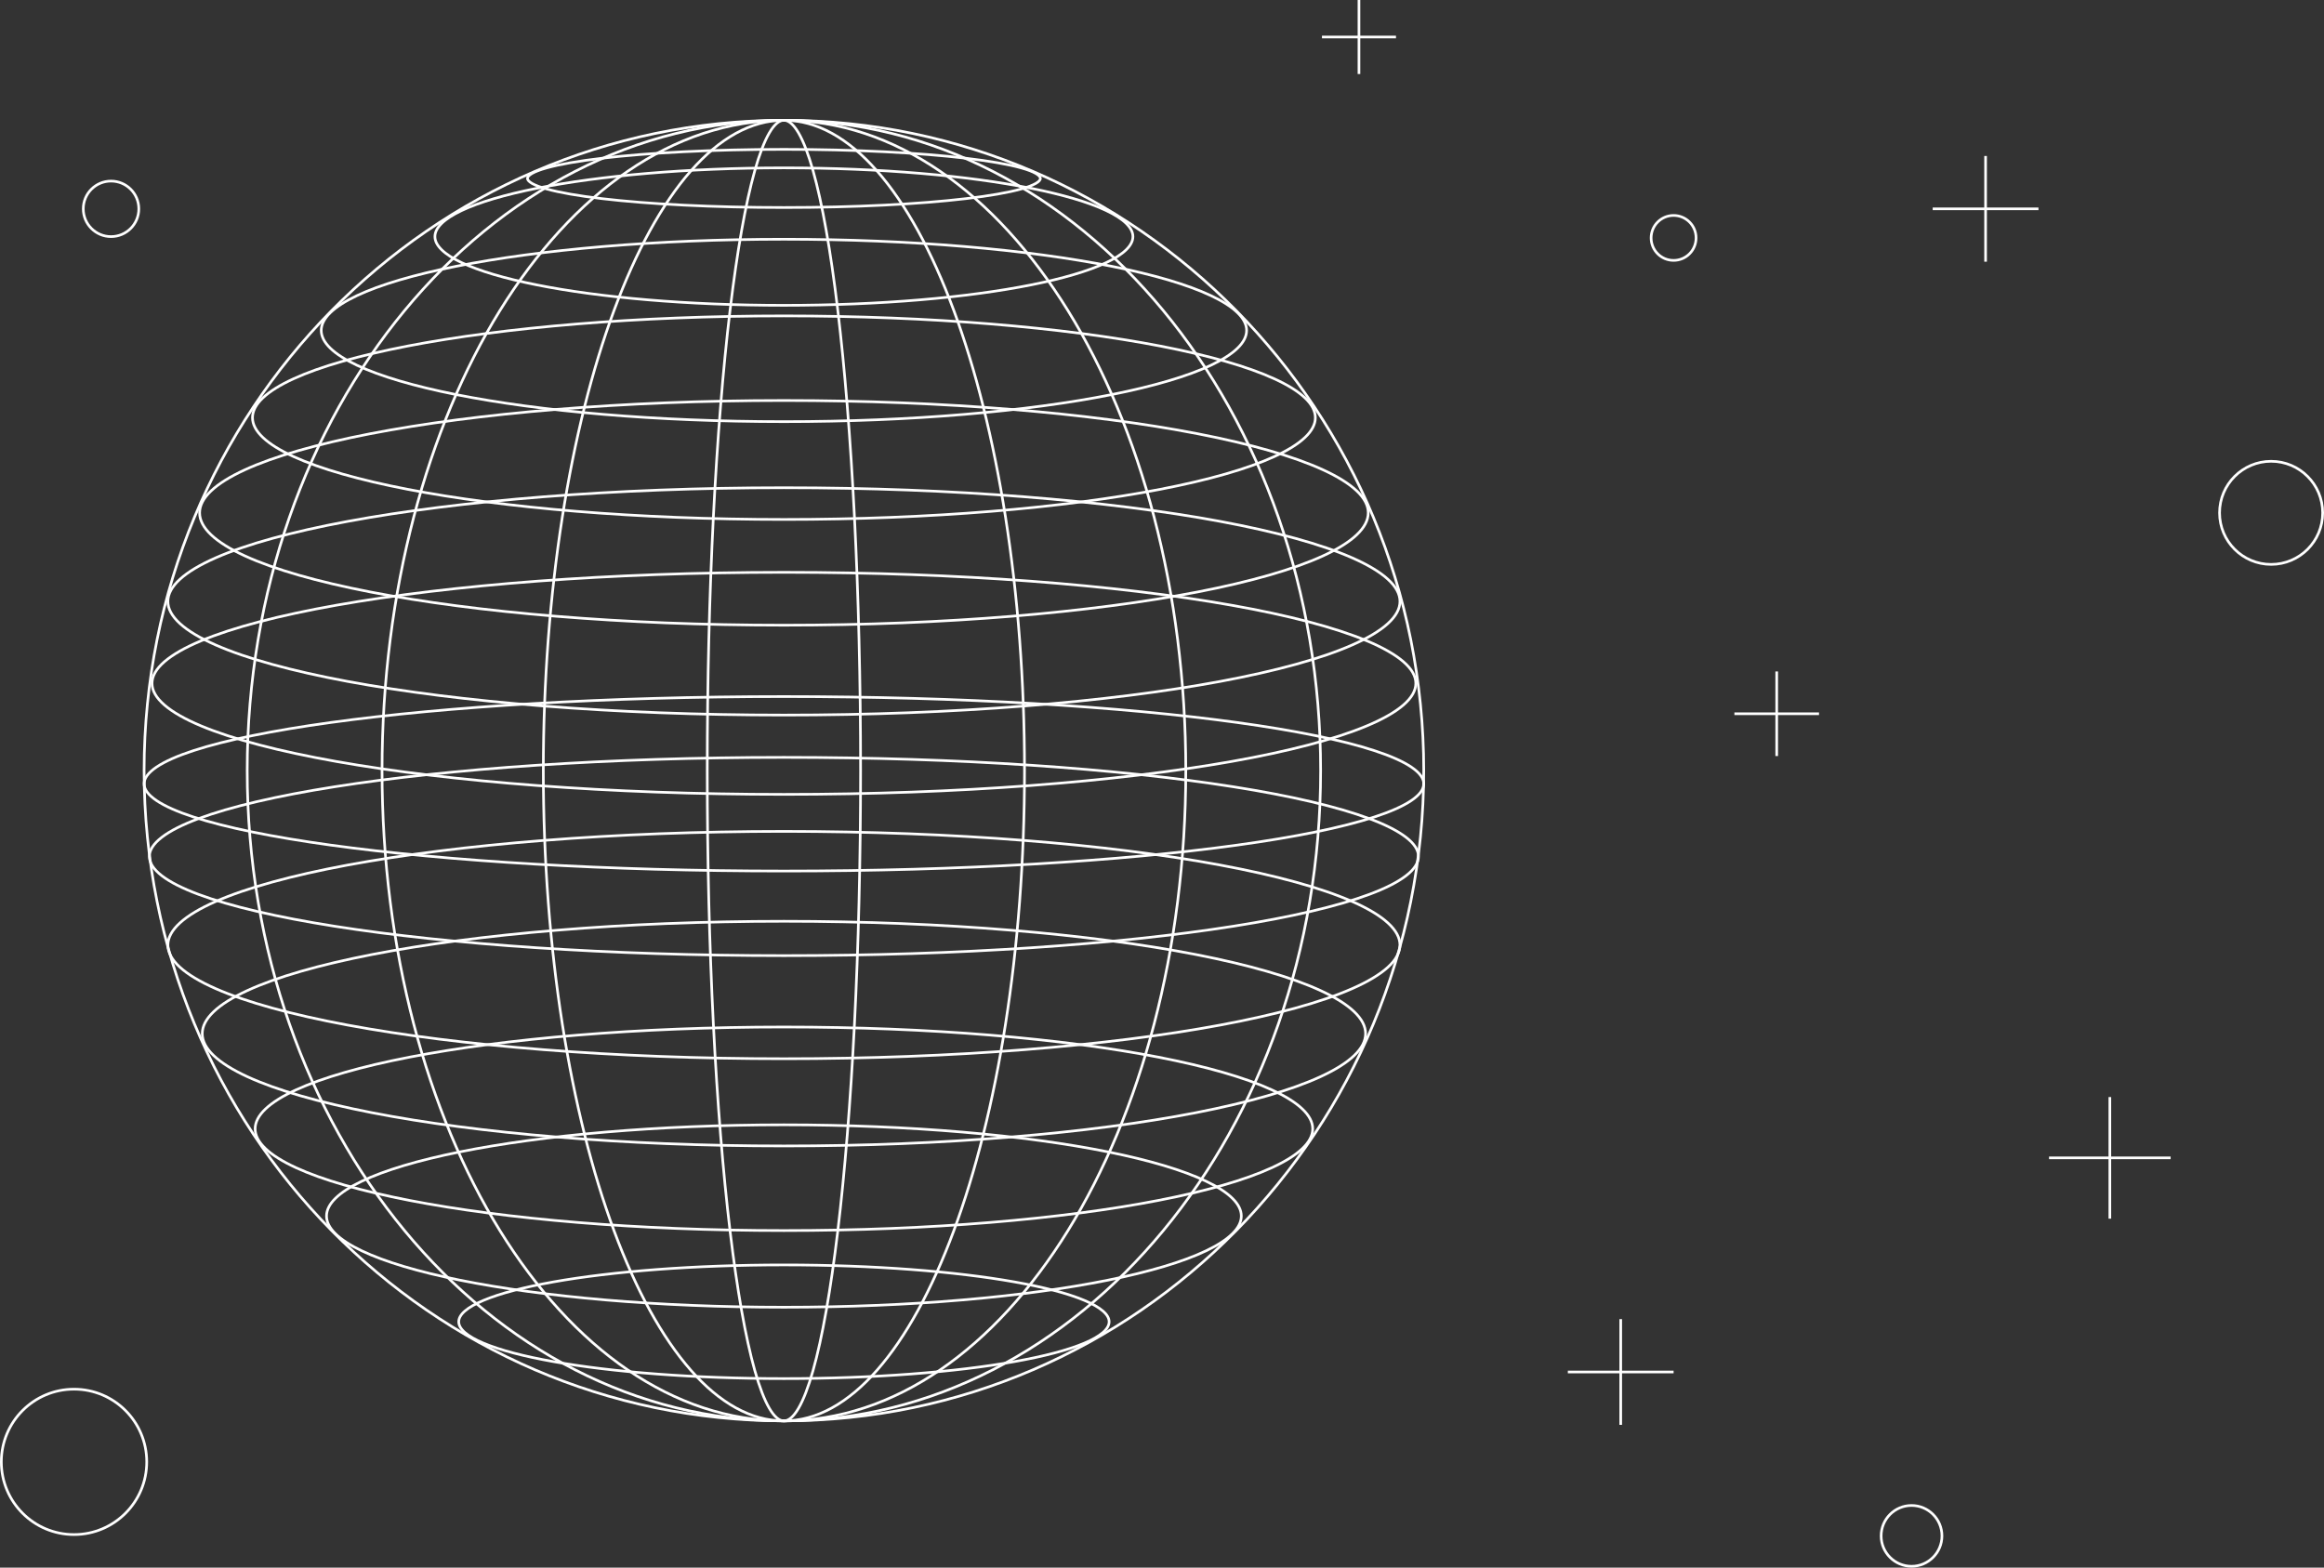 <svg width="879" height="593" viewBox="0 0 879 593" fill="none" xmlns="http://www.w3.org/2000/svg">
<rect x="0" y="0" width="879" height="593" fill="#333333" stroke="none"/>
<path d="M56.5 324C56.5 321.607 58.035 319.174 61.192 316.737C64.338 314.308 69.01 311.943 75.075 309.677C87.198 305.148 104.77 301.06 126.519 297.624C170.008 290.752 230.106 286.5 296.5 286.5C362.894 286.5 422.992 290.752 466.481 297.624C488.23 301.06 505.802 305.148 517.925 309.677C523.99 311.943 528.662 314.308 531.808 316.737C534.964 319.174 536.5 321.607 536.5 324C536.5 326.393 534.964 328.826 531.808 331.263C528.662 333.692 523.99 336.057 517.925 338.323C505.802 342.852 488.23 346.94 466.481 350.376C422.992 357.248 362.894 361.5 296.5 361.5C230.106 361.5 170.008 357.248 126.519 350.376C104.77 346.94 87.198 342.852 75.075 338.323C69.01 336.057 64.338 333.692 61.192 331.263C58.035 328.826 56.5 326.393 56.5 324Z" stroke="white"/>
<path d="M57.5 258.5C57.5 255.771 59.057 253.032 62.193 250.312C65.327 247.595 69.978 244.951 76.014 242.418C88.084 237.354 105.579 232.783 127.235 228.94C170.54 221.256 230.384 216.5 296.5 216.5C362.616 216.5 422.46 221.256 465.765 228.94C487.421 232.783 504.916 237.355 516.985 242.418C523.022 244.951 527.673 247.595 530.807 250.313C533.943 253.033 535.5 255.771 535.5 258.5C535.5 261.229 533.943 263.967 530.807 266.687C527.673 269.405 523.022 272.049 516.985 274.582C504.916 279.646 487.421 284.217 465.765 288.06C422.46 295.744 362.616 300.5 296.5 300.5C230.384 300.5 170.54 295.744 127.235 288.06C105.579 284.217 88.084 279.645 76.014 274.582C69.978 272.049 65.327 269.405 62.193 266.687C59.057 263.967 57.5 261.229 57.5 258.5Z" stroke="white"/>
<path d="M76.5 391C76.5 388.218 77.944 385.442 80.825 382.696C83.706 379.95 87.983 377.277 93.537 374.717C104.642 369.596 120.743 364.973 140.679 361.085C180.541 353.312 235.633 348.5 296.5 348.5C357.367 348.5 412.459 353.312 452.321 361.085C472.257 364.973 488.358 369.596 499.463 374.717C505.017 377.277 509.294 379.95 512.175 382.696C515.057 385.442 516.5 388.218 516.5 391C516.5 393.782 515.057 396.558 512.175 399.304C509.294 402.05 505.017 404.723 499.463 407.283C488.358 412.404 472.257 417.027 452.321 420.915C412.459 428.688 357.367 433.5 296.5 433.5C235.633 433.5 180.541 428.688 140.679 420.915C120.743 417.027 104.642 412.404 93.537 407.283C87.983 404.723 83.706 402.05 80.825 399.304C77.944 396.558 76.5 393.782 76.5 391Z" stroke="white"/>
<path d="M517.5 194C517.5 196.781 516.05 199.557 513.156 202.303C510.261 205.05 505.964 207.722 500.385 210.283C489.229 215.403 473.055 220.027 453.029 223.915C412.985 231.688 357.644 236.5 296.5 236.5C235.356 236.5 180.015 231.688 139.971 223.915C119.945 220.027 103.771 215.403 92.615 210.283C87.036 207.722 82.739 205.049 79.844 202.303C76.95 199.557 75.5 196.781 75.5 194C75.5 191.219 76.95 188.443 79.844 185.697C82.739 182.95 87.036 180.278 92.615 177.717C103.771 172.597 119.945 167.973 139.971 164.085C180.015 156.312 235.356 151.5 296.5 151.5C357.644 151.5 412.985 156.312 453.029 164.085C473.055 167.973 489.229 172.597 500.385 177.717C505.964 180.278 510.261 182.951 513.156 185.697C516.05 188.443 517.5 191.219 517.5 194Z" stroke="white"/>
<path d="M123.5 460C123.5 457.764 124.621 455.525 126.876 453.302C129.132 451.078 132.486 448.909 136.85 446.828C145.575 442.666 158.234 438.905 173.916 435.741C205.272 429.416 248.612 425.5 296.5 425.5C344.388 425.5 387.728 429.416 419.084 435.741C434.766 438.905 447.425 442.666 456.15 446.828C460.514 448.909 463.868 451.078 466.124 453.302C468.379 455.525 469.5 457.764 469.5 460C469.5 462.236 468.379 464.475 466.124 466.698C463.868 468.922 460.514 471.091 456.15 473.172C447.425 477.334 434.766 481.095 419.084 484.259C387.728 490.584 344.388 494.5 296.5 494.5C248.612 494.5 205.272 490.584 173.916 484.259C158.234 481.095 145.575 477.334 136.85 473.172C132.486 471.091 129.132 468.922 126.876 466.698C124.621 464.475 123.5 462.236 123.5 460Z" stroke="white"/>
<path d="M471.5 125C471.5 127.234 470.367 129.472 468.085 131.696C465.803 133.92 462.41 136.09 457.995 138.171C449.168 142.333 436.363 146.095 420.499 149.258C388.781 155.584 344.94 159.5 296.5 159.5C248.06 159.5 204.219 155.584 172.501 149.258C156.637 146.095 143.832 142.333 135.005 138.171C130.59 136.09 127.197 133.92 124.915 131.696C122.633 129.472 121.5 127.234 121.5 125C121.5 122.766 122.633 120.528 124.915 118.304C127.197 116.08 130.59 113.91 135.005 111.829C143.832 107.667 156.637 103.905 172.501 100.742C204.219 94.416 248.06 90.5 296.5 90.5C344.94 90.5 388.781 94.416 420.499 100.742C436.363 103.905 449.168 107.667 457.995 111.829C462.41 113.91 465.803 116.08 468.085 118.304C470.367 120.528 471.5 122.766 471.5 125Z" stroke="white"/>
<path d="M199.5 67.5C199.5 67.256 199.603 66.975 199.882 66.65C200.165 66.322 200.608 65.974 201.231 65.615C202.476 64.898 204.344 64.189 206.796 63.505C211.693 62.14 218.803 60.904 227.616 59.865C245.235 57.787 269.589 56.5 296.5 56.5C323.411 56.5 347.765 57.787 365.384 59.865C374.197 60.904 381.307 62.14 386.204 63.505C388.656 64.189 390.524 64.898 391.769 65.615C392.392 65.974 392.835 66.322 393.118 66.65C393.397 66.975 393.5 67.256 393.5 67.5C393.5 67.744 393.397 68.025 393.118 68.35C392.835 68.678 392.392 69.026 391.769 69.385C390.524 70.102 388.656 70.811 386.204 71.495C381.307 72.86 374.197 74.096 365.384 75.135C347.765 77.213 323.411 78.5 296.5 78.5C269.589 78.5 245.235 77.213 227.616 75.135C218.803 74.096 211.693 72.86 206.796 71.495C204.344 70.811 202.476 70.102 201.231 69.385C200.608 69.026 200.165 68.678 199.882 68.35C199.603 68.025 199.5 67.744 199.5 67.5Z" stroke="white"/>
<path d="M54.5 296.5C54.5 294.448 56.011 292.32 59.206 290.163C62.38 288.02 67.094 285.934 73.212 283.936C85.441 279.941 103.164 276.337 125.095 273.307C168.95 267.249 229.551 263.5 296.5 263.5C363.449 263.5 424.05 267.249 467.905 273.307C489.836 276.337 507.559 279.941 519.788 283.936C525.906 285.934 530.619 288.02 533.794 290.163C536.989 292.32 538.5 294.448 538.5 296.5C538.5 298.552 536.989 300.68 533.794 302.837C530.619 304.98 525.906 307.066 519.788 309.064C507.559 313.059 489.836 316.663 467.905 319.693C424.05 325.751 363.449 329.5 296.5 329.5C229.551 329.5 168.95 325.751 125.095 319.693C103.164 316.663 85.441 313.059 73.212 309.064C67.094 307.066 62.38 304.98 59.206 302.837C56.011 300.68 54.5 298.552 54.5 296.5Z" stroke="white"/>
<path d="M63.5 357.5C63.5 354.692 65.025 351.884 68.081 349.103C71.135 346.323 75.667 343.617 81.551 341.025C93.315 335.844 110.37 331.166 131.482 327.232C173.699 319.368 232.042 314.5 296.5 314.5C360.958 314.5 419.301 319.368 461.518 327.232C482.63 331.166 499.685 335.844 511.449 341.025C517.333 343.617 521.865 346.323 524.92 349.103C527.975 351.884 529.5 354.692 529.5 357.5C529.5 360.308 527.975 363.116 524.92 365.897C521.865 368.677 517.333 371.383 511.449 373.975C499.685 379.156 482.63 383.834 461.518 387.768C419.301 395.632 360.958 400.5 296.5 400.5C232.042 400.5 173.699 395.632 131.482 387.768C110.37 383.834 93.315 379.156 81.551 373.975C75.667 371.383 71.135 368.677 68.081 365.897C65.025 363.116 63.5 360.308 63.5 357.5Z" stroke="white"/>
<path d="M529.5 227.5C529.5 230.308 527.975 233.116 524.919 235.897C521.865 238.678 517.333 241.383 511.449 243.975C499.685 249.156 482.63 253.834 461.518 257.768C419.301 265.632 360.958 270.5 296.5 270.5C232.042 270.5 173.699 265.632 131.482 257.768C110.37 253.834 93.315 249.156 81.551 243.975C75.667 241.383 71.135 238.677 68.081 235.897C65.025 233.116 63.5 230.308 63.5 227.5C63.5 224.692 65.025 221.884 68.081 219.103C71.135 216.323 75.667 213.617 81.551 211.025C93.315 205.844 110.37 201.166 131.482 197.232C173.699 189.368 232.042 184.5 296.5 184.5C360.958 184.5 419.301 189.368 461.518 197.232C482.63 201.166 499.685 205.844 511.449 211.025C517.333 213.617 521.865 216.323 524.919 219.103C527.975 221.884 529.5 224.692 529.5 227.5Z" stroke="white"/>
<path d="M96.5 427C96.5 424.495 97.803 421.988 100.418 419.503C103.033 417.017 106.917 414.595 111.965 412.274C122.058 407.632 136.695 403.439 154.821 399.914C191.064 392.864 241.155 388.5 296.5 388.5C351.845 388.5 401.936 392.864 438.179 399.914C456.305 403.439 470.942 407.632 481.035 412.274C486.083 414.595 489.967 417.017 492.582 419.503C495.197 421.988 496.5 424.495 496.5 427C496.5 429.505 495.197 432.012 492.582 434.497C489.967 436.983 486.083 439.405 481.035 441.726C470.942 446.368 456.305 450.561 438.179 454.086C401.936 461.136 351.845 465.5 296.5 465.5C241.155 465.5 191.064 461.136 154.821 454.086C136.695 450.561 122.058 446.368 111.965 441.726C106.917 439.405 103.033 436.983 100.418 434.497C97.803 432.012 96.5 429.505 96.5 427Z" stroke="white"/>
<path d="M497.5 158C497.5 160.504 496.191 163.011 493.563 165.497C490.934 167.983 487.03 170.404 481.957 172.726C471.813 177.368 457.103 181.561 438.887 185.086C402.462 192.136 352.121 196.5 296.5 196.5C240.879 196.5 190.538 192.136 154.113 185.086C135.897 181.56 121.187 177.368 111.043 172.726C105.97 170.404 102.066 167.983 99.437 165.497C96.809 163.011 95.5 160.504 95.5 158C95.5 155.496 96.809 152.989 99.437 150.503C102.066 148.017 105.97 145.596 111.043 143.274C121.187 138.632 135.897 134.439 154.113 130.914C190.538 123.864 240.879 119.5 296.5 119.5C352.121 119.5 402.462 123.864 438.887 130.914C457.103 134.44 471.813 138.632 481.957 143.274C487.03 145.596 490.934 148.017 493.563 150.503C496.191 152.989 497.5 155.496 497.5 158Z" stroke="white"/>
<path d="M173.5 500C173.5 498.686 174.246 497.329 175.837 495.943C177.426 494.561 179.798 493.204 182.899 491.897C189.099 489.286 198.1 486.924 209.26 484.936C231.572 480.961 262.417 478.5 296.5 478.5C330.583 478.5 361.428 480.961 383.74 484.936C394.9 486.924 403.901 489.286 410.101 491.897C413.202 493.204 415.574 494.561 417.163 495.943C418.754 497.329 419.5 498.686 419.5 500C419.5 501.314 418.754 502.671 417.163 504.057C415.574 505.439 413.202 506.796 410.101 508.103C403.901 510.714 394.9 513.076 383.74 515.064C361.428 519.039 330.583 521.5 296.5 521.5C262.417 521.5 231.572 519.039 209.26 515.064C198.1 513.076 189.099 510.714 182.899 508.103C179.798 506.796 177.426 505.439 175.837 504.057C174.246 502.671 173.5 501.314 173.5 500Z" stroke="white"/>
<path d="M428.5 89.5C428.5 91.148 427.667 92.813 425.959 94.483C424.249 96.154 421.701 97.79 418.374 99.363C411.723 102.508 402.066 105.354 390.094 107.748C366.157 112.535 333.066 115.5 296.5 115.5C259.934 115.5 226.843 112.535 202.906 107.748C190.934 105.354 181.277 102.508 174.626 99.363C171.299 97.79 168.751 96.154 167.041 94.483C165.333 92.813 164.5 91.148 164.5 89.5C164.5 87.852 165.333 86.187 167.041 84.517C168.751 82.846 171.299 81.21 174.626 79.637C181.277 76.492 190.934 73.647 202.906 71.252C226.843 66.465 259.934 63.5 296.5 63.5C333.066 63.5 366.157 66.465 390.094 71.252C402.066 73.647 411.723 76.492 418.374 79.637C421.701 81.21 424.249 82.846 425.959 84.517C427.667 86.187 428.5 87.852 428.5 89.5Z" stroke="white"/>
<path d="M296.5 537.5C184.472 537.5 93.5 427.456 93.5 291.5C93.5 155.544 184.472 45.5 296.5 45.5C408.528 45.5 499.5 155.544 499.5 291.5C499.5 427.456 408.528 537.5 296.5 537.5Z" stroke="white"/>
<path d="M296.5 537.5C162.855 537.5 54.5 427.37 54.5 291.5C54.5 155.63 162.855 45.5 296.5 45.5C430.145 45.5 538.5 155.63 538.5 291.5C538.5 427.37 430.145 537.5 296.5 537.5Z" stroke="white"/>
<path d="M296.5 537.5C254.625 537.5 216.637 510.063 189.091 465.539C161.551 421.022 144.5 359.491 144.5 291.5C144.5 223.509 161.551 161.978 189.091 117.461C216.637 72.937 254.625 45.5 296.5 45.5C338.375 45.5 376.363 72.937 403.909 117.461C431.449 161.978 448.5 223.509 448.5 291.5C448.5 359.491 431.449 421.022 403.909 465.539C376.363 510.063 338.375 537.5 296.5 537.5Z" stroke="white"/>
<path d="M296.5 537.5C284.063 537.5 272.153 530.711 261.26 518.299C250.368 505.888 240.536 487.899 232.268 465.628C215.736 421.089 205.5 359.526 205.5 291.5C205.5 223.474 215.736 161.911 232.268 117.372C240.536 95.101 250.368 77.112 261.26 64.701C272.153 52.289 284.063 45.5 296.5 45.5C308.937 45.5 320.847 52.289 331.74 64.701C342.632 77.112 352.464 95.101 360.732 117.372C377.264 161.911 387.5 223.475 387.5 291.5C387.5 359.526 377.264 421.089 360.732 465.628C352.464 487.899 342.632 505.888 331.74 518.299C320.847 530.711 308.937 537.5 296.5 537.5Z" stroke="white"/>
<path d="M296.5 537.5C294.759 537.5 292.899 536.01 290.986 532.74C289.098 529.51 287.259 524.715 285.498 518.493C281.98 506.056 278.805 488.037 276.137 465.742C270.801 421.16 267.5 359.556 267.5 291.5C267.5 223.444 270.801 161.84 276.137 117.258C278.805 94.963 281.98 76.944 285.498 64.507C287.259 58.285 289.098 53.49 290.986 50.26C292.899 46.99 294.759 45.5 296.5 45.5C298.242 45.5 300.101 46.99 302.014 50.26C303.902 53.49 305.741 58.285 307.502 64.507C311.02 76.944 314.195 94.963 316.863 117.258C322.199 161.84 325.5 223.444 325.5 291.5C325.5 359.556 322.199 421.16 316.863 465.742C314.195 488.037 311.02 506.056 307.502 518.493C305.741 524.715 303.902 529.51 302.014 532.74C300.101 536.01 298.241 537.5 296.5 537.5Z" stroke="white"/>
<path d="M751 59V99M771 79L731 79" stroke="white"/>
<path d="M613 499V539M633 519L593 519" stroke="white"/>
<path d="M672 254V286M688 270L656 270" stroke="white"/>
<path d="M798 415V461M821 438L775 438" stroke="white"/>
<path d="M514 0V28M528 14L500 14" stroke="white"/>
<circle cx="859" cy="194" r="19.5" stroke="white"/>
<circle cx="723" cy="581" r="11.5" stroke="white"/>
<circle cx="633" cy="90" r="8.5" stroke="white"/>
<circle cx="42" cy="79" r="10.5" stroke="white"/>
<circle cx="28" cy="553" r="27.5" stroke="white"/>
</svg>
